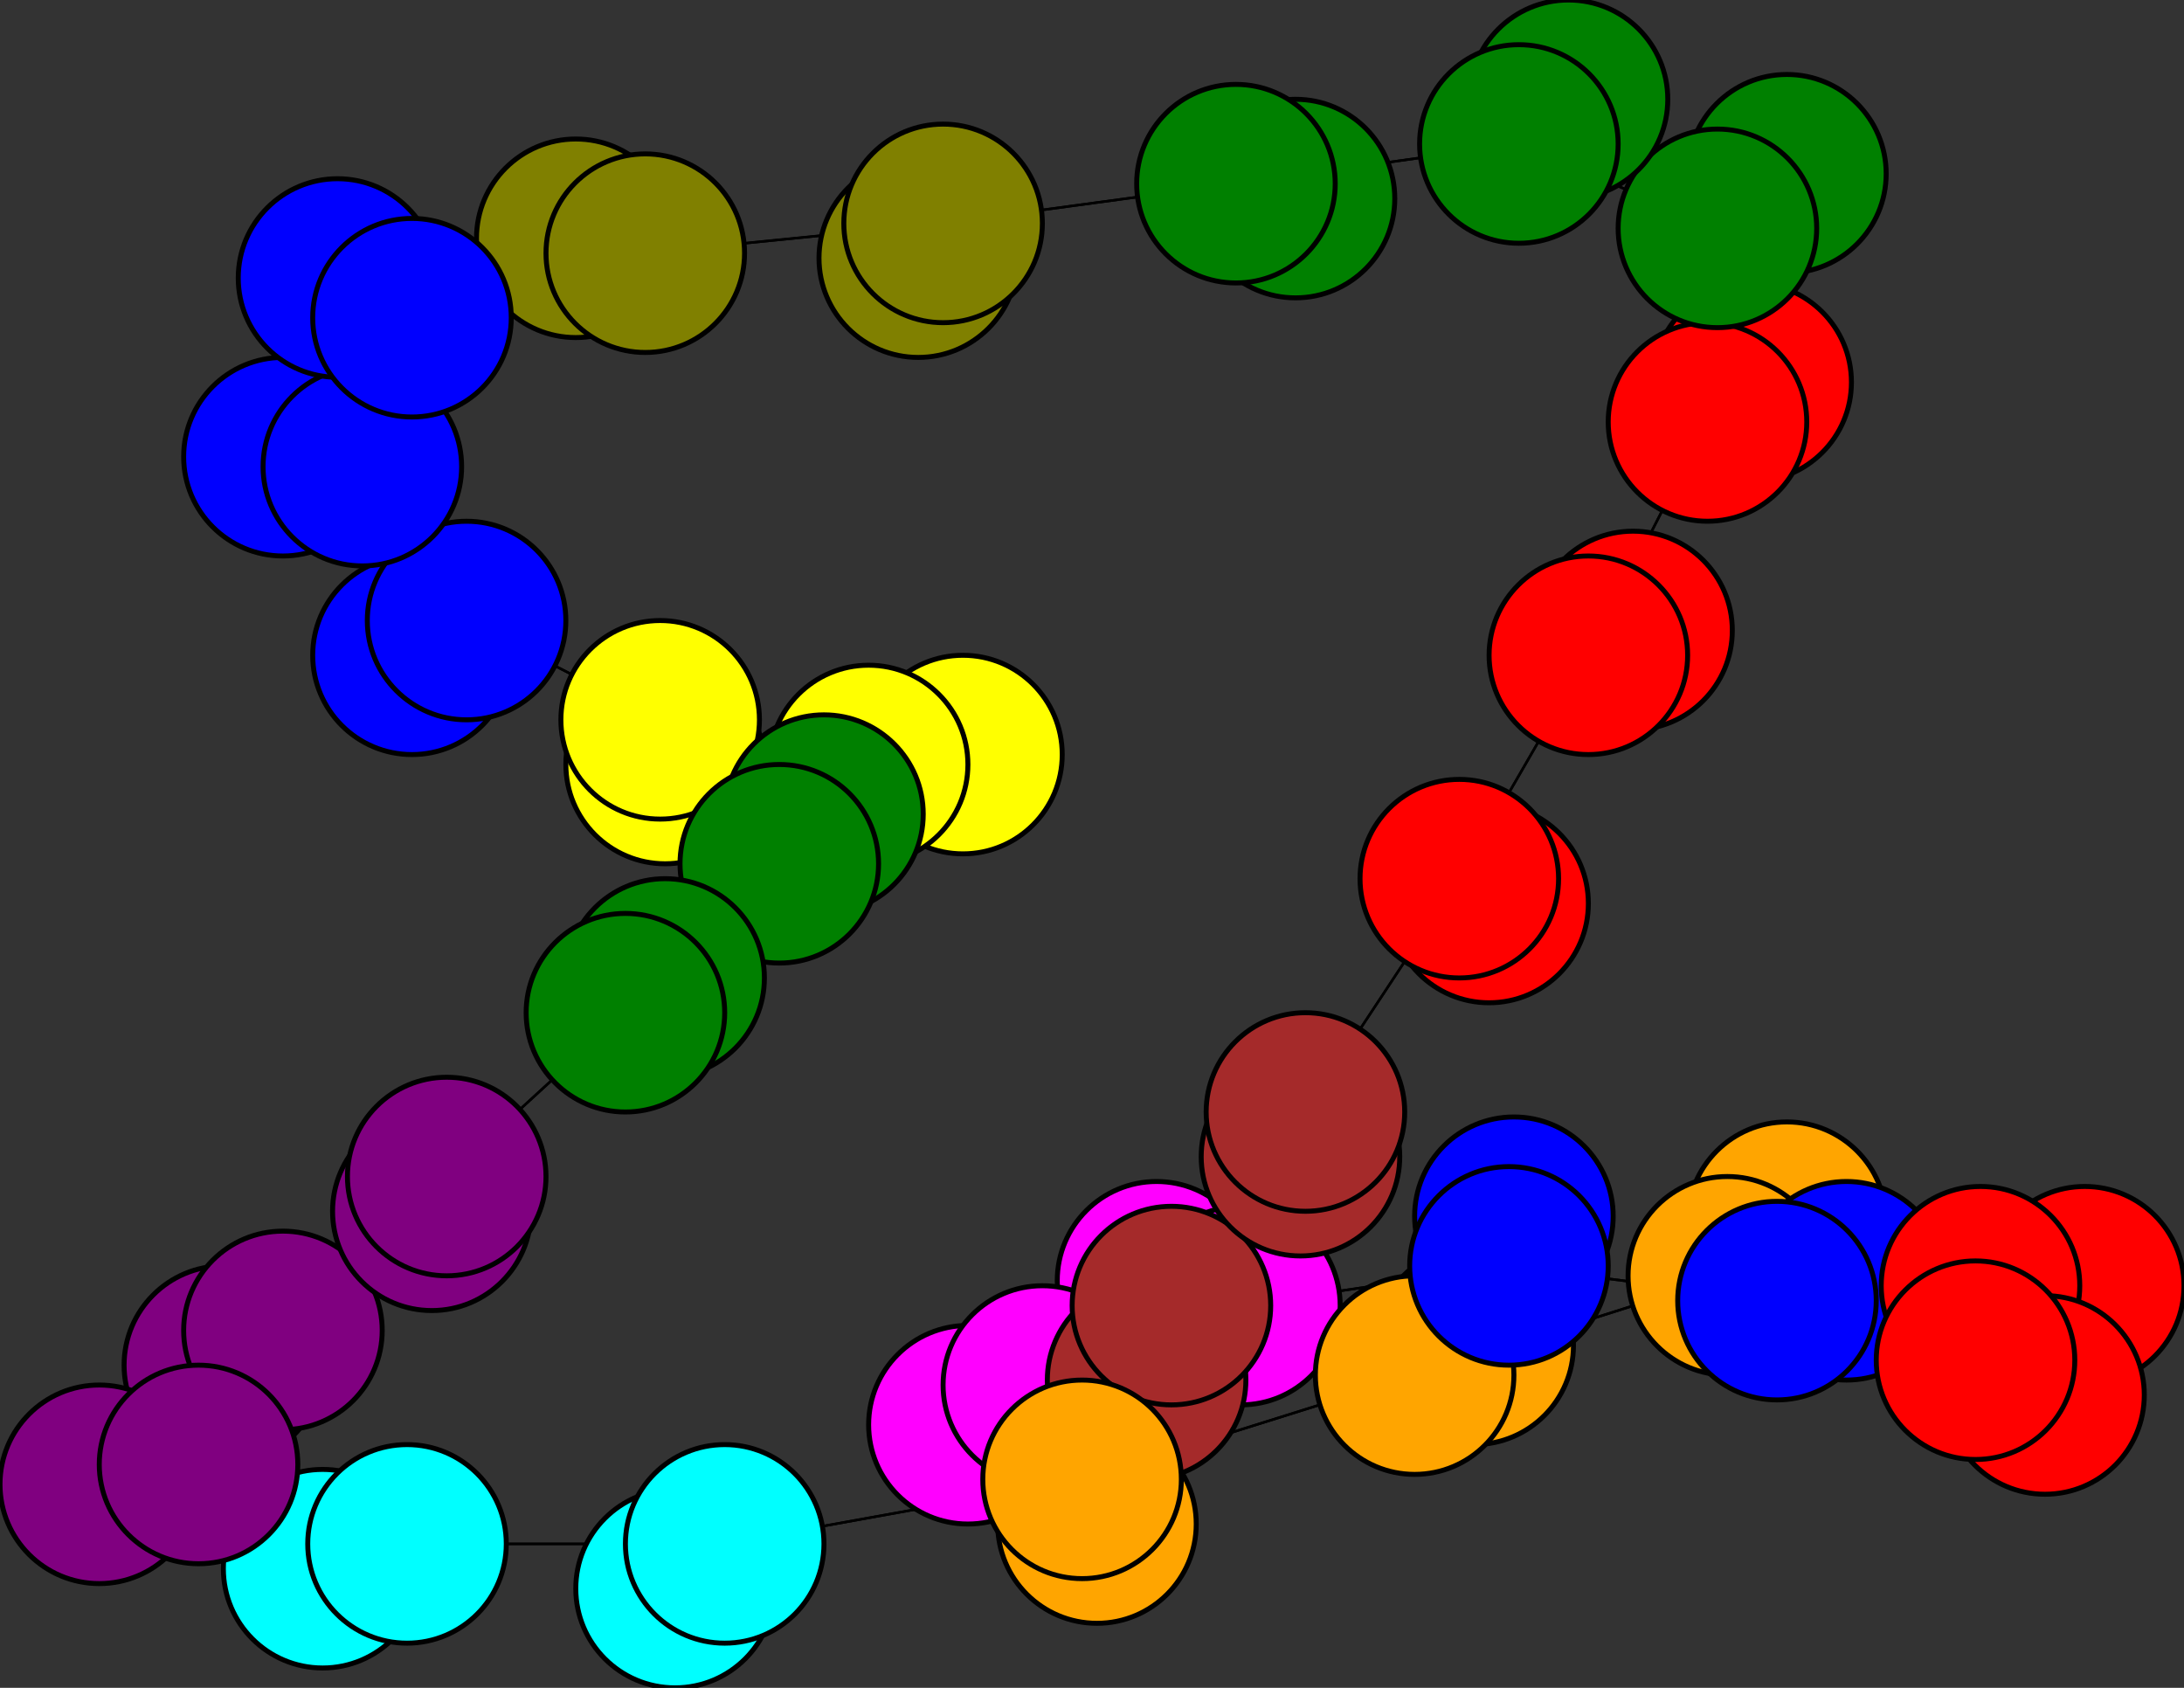 <svg width="440" height="340" xmlns="http://www.w3.org/2000/svg">
<rect width="100%" height="100%" fill="#333333" stroke="none"/>
<path stroke-width="20.0" stroke="black" d="M 194 152 175 154"/>
<path stroke-width="0.5" stroke="black" d="M 83 64 130 51"/>
<path stroke-width="0.5" stroke="black" d="M 83 64 73 94"/>
<path stroke-width="20.0" stroke="black" d="M 68 56 83 64"/>
<path stroke-width="20.0" stroke="black" d="M 249 37 261 40"/>
<path stroke-width="0.5" stroke="black" d="M 249 37 190 45"/>
<path stroke-width="0.5" stroke="black" d="M 249 37 306 29"/>
<path stroke-width="20.0" stroke="black" d="M 261 40 249 37"/>
<path stroke-width="0.5" stroke="black" d="M 358 262 398 274"/>
<path stroke-width="20.0" stroke="black" d="M 358 262 372 258"/>
<path stroke-width="0.5" stroke="black" d="M 358 262 304 255"/>
<path stroke-width="20.0" stroke="black" d="M 372 258 358 262"/>
<path stroke-width="0.5" stroke="black" d="M 304 255 358 262"/>
<path stroke-width="20.0" stroke="black" d="M 304 255 305 245"/>
<path stroke-width="0.5" stroke="black" d="M 304 255 250 263"/>
<path stroke-width="20.0" stroke="black" d="M 305 245 304 255"/>
<path stroke-width="20.0" stroke="black" d="M 263 224 262 233"/>
<path stroke-width="0.5" stroke="black" d="M 263 224 294 177"/>
<path stroke-width="0.5" stroke="black" d="M 263 224 236 263"/>
<path stroke-width="20.0" stroke="black" d="M 262 233 263 224"/>
<path stroke-width="0.5" stroke="black" d="M 146 311 218 298"/>
<path stroke-width="20.0" stroke="black" d="M 146 311 136 320"/>
<path stroke-width="0.5" stroke="black" d="M 146 311 82 311"/>
<path stroke-width="20.0" stroke="black" d="M 136 320 146 311"/>
<path stroke-width="0.5" stroke="black" d="M 82 311 40 295"/>
<path stroke-width="0.5" stroke="black" d="M 82 311 146 311"/>
<path stroke-width="20.0" stroke="black" d="M 82 311 65 316"/>
<path stroke-width="20.0" stroke="black" d="M 65 316 82 311"/>
<path stroke-width="20.0" stroke="black" d="M 83 64 68 56"/>
<path stroke-width="0.5" stroke="black" d="M 130 51 83 64"/>
<path stroke-width="20.0" stroke="black" d="M 420 259 399 259"/>
<path stroke-width="20.0" stroke="black" d="M 399 259 420 259"/>
<path stroke-width="0.5" stroke="black" d="M 90 237 57 268"/>
<path stroke-width="20.0" stroke="black" d="M 87 244 90 237"/>
<path stroke-width="0.5" stroke="black" d="M 126 204 90 237"/>
<path stroke-width="20.0" stroke="black" d="M 126 204 134 197"/>
<path stroke-width="0.5" stroke="black" d="M 126 204 157 174"/>
<path stroke-width="20.0" stroke="black" d="M 134 197 126 204"/>
<path stroke-width="20.0" stroke="black" d="M 218 298 221 307"/>
<path stroke-width="0.5" stroke="black" d="M 218 298 146 311"/>
<path stroke-width="0.5" stroke="black" d="M 218 298 285 277"/>
<path stroke-width="20.0" stroke="black" d="M 221 307 218 298"/>
<path stroke-width="0.5" stroke="black" d="M 157 174 126 204"/>
<path stroke-width="20.0" stroke="black" d="M 157 174 166 164"/>
<path stroke-width="0.5" stroke="black" d="M 157 174 175 154"/>
<path stroke-width="20.0" stroke="black" d="M 166 164 157 174"/>
<path stroke-width="20.0" stroke="black" d="M 398 274 412 281"/>
<path stroke-width="0.5" stroke="black" d="M 398 274 399 259"/>
<path stroke-width="0.5" stroke="black" d="M 398 274 358 262"/>
<path stroke-width="20.0" stroke="black" d="M 412 281 398 274"/>
<path stroke-width="20.0" stroke="black" d="M 40 295 20 299"/>
<path stroke-width="0.5" stroke="black" d="M 40 295 57 268"/>
<path stroke-width="0.5" stroke="black" d="M 40 295 82 311"/>
<path stroke-width="20.0" stroke="black" d="M 20 299 40 295"/>
<path stroke-width="0.5" stroke="black" d="M 57 268 90 237"/>
<path stroke-width="0.5" stroke="black" d="M 57 268 40 295"/>
<path stroke-width="20.0" stroke="black" d="M 57 268 45 275"/>
<path stroke-width="20.0" stroke="black" d="M 45 275 57 268"/>
<path stroke-width="0.5" stroke="black" d="M 399 259 398 274"/>
<path stroke-width="0.5" stroke="black" d="M 399 259 348 257"/>
<path stroke-width="20.0" stroke="black" d="M 130 51 116 48"/>
<path stroke-width="0.5" stroke="black" d="M 130 51 190 45"/>
<path stroke-width="20.0" stroke="black" d="M 116 48 130 51"/>
<path stroke-width="0.5" stroke="black" d="M 236 263 263 224"/>
<path stroke-width="20.0" stroke="black" d="M 236 263 231 278"/>
<path stroke-width="0.5" stroke="black" d="M 236 263 210 279"/>
<path stroke-width="20.0" stroke="black" d="M 231 278 236 263"/>
<path stroke-width="0.5" stroke="black" d="M 73 94 83 64"/>
<path stroke-width="20.0" stroke="black" d="M 73 94 57 92"/>
<path stroke-width="0.5" stroke="black" d="M 73 94 94 125"/>
<path stroke-width="20.0" stroke="black" d="M 57 92 73 94"/>
<path stroke-width="0.5" stroke="black" d="M 94 125 73 94"/>
<path stroke-width="20.0" stroke="black" d="M 94 125 83 132"/>
<path stroke-width="0.5" stroke="black" d="M 94 125 133 145"/>
<path stroke-width="20.0" stroke="black" d="M 83 132 94 125"/>
<path stroke-width="0.5" stroke="black" d="M 210 279 236 263"/>
<path stroke-width="20.0" stroke="black" d="M 210 279 195 287"/>
<path stroke-width="0.5" stroke="black" d="M 210 279 250 263"/>
<path stroke-width="20.0" stroke="black" d="M 195 287 210 279"/>
<path stroke-width="0.5" stroke="black" d="M 250 263 304 255"/>
<path stroke-width="0.5" stroke="black" d="M 250 263 210 279"/>
<path stroke-width="20.0" stroke="black" d="M 250 263 233 258"/>
<path stroke-width="20.0" stroke="black" d="M 233 258 250 263"/>
<path stroke-width="0.5" stroke="black" d="M 133 145 94 125"/>
<path stroke-width="20.0" stroke="black" d="M 133 145 134 154"/>
<path stroke-width="0.5" stroke="black" d="M 133 145 175 154"/>
<path stroke-width="20.0" stroke="black" d="M 134 154 133 145"/>
<path stroke-width="0.5" stroke="black" d="M 175 154 157 174"/>
<path stroke-width="0.5" stroke="black" d="M 175 154 133 145"/>
<path stroke-width="20.0" stroke="black" d="M 175 154 194 152"/>
<path stroke-width="20.0" stroke="black" d="M 353 77 344 85"/>
<path stroke-width="20.0" stroke="black" d="M 344 85 353 77"/>
<path stroke-width="0.5" stroke="black" d="M 344 85 320 132"/>
<path stroke-width="0.5" stroke="black" d="M 344 85 346 46"/>
<path stroke-width="0.5" stroke="black" d="M 190 45 249 37"/>
<path stroke-width="0.5" stroke="black" d="M 190 45 130 51"/>
<path stroke-width="20.0" stroke="black" d="M 190 45 185 52"/>
<path stroke-width="20.0" stroke="black" d="M 185 52 190 45"/>
<path stroke-width="0.5" stroke="black" d="M 348 257 399 259"/>
<path stroke-width="20.0" stroke="black" d="M 348 257 360 246"/>
<path stroke-width="0.5" stroke="black" d="M 348 257 285 277"/>
<path stroke-width="20.0" stroke="black" d="M 360 246 348 257"/>
<path stroke-width="0.5" stroke="black" d="M 285 277 218 298"/>
<path stroke-width="0.5" stroke="black" d="M 285 277 348 257"/>
<path stroke-width="20.0" stroke="black" d="M 285 277 297 271"/>
<path stroke-width="20.0" stroke="black" d="M 297 271 285 277"/>
<path stroke-width="0.5" stroke="black" d="M 306 29 249 37"/>
<path stroke-width="0.5" stroke="black" d="M 90 237 126 204"/>
<path stroke-width="20.0" stroke="black" d="M 306 29 316 20"/>
<path stroke-width="20.0" stroke="black" d="M 316 20 306 29"/>
<path stroke-width="0.5" stroke="black" d="M 346 46 306 29"/>
<path stroke-width="20.0" stroke="black" d="M 346 46 360 35"/>
<path stroke-width="0.5" stroke="black" d="M 346 46 344 85"/>
<path stroke-width="20.0" stroke="black" d="M 360 35 346 46"/>
<path stroke-width="0.5" stroke="black" d="M 294 177 263 224"/>
<path stroke-width="20.0" stroke="black" d="M 294 177 300 182"/>
<path stroke-width="0.5" stroke="black" d="M 294 177 320 132"/>
<path stroke-width="20.0" stroke="black" d="M 300 182 294 177"/>
<path stroke-width="0.5" stroke="black" d="M 320 132 294 177"/>
<path stroke-width="20.0" stroke="black" d="M 320 132 329 127"/>
<path stroke-width="0.5" stroke="black" d="M 320 132 344 85"/>
<path stroke-width="20.0" stroke="black" d="M 329 127 320 132"/>
<path stroke-width="0.5" stroke="black" d="M 306 29 346 46"/>
<path stroke-width="20.0" stroke="black" d="M 90 237 87 244"/>
<circle cx="194" cy="152" r="20.0" style="fill:yellow;stroke:black;stroke-width:1.0"/>
<circle cx="175" cy="154" r="20.0" style="fill:yellow;stroke:black;stroke-width:1.0"/>
<circle cx="134" cy="154" r="20.0" style="fill:yellow;stroke:black;stroke-width:1.0"/>
<circle cx="133" cy="145" r="20.0" style="fill:yellow;stroke:black;stroke-width:1.0"/>
<circle cx="233" cy="258" r="20.0" style="fill:fuchsia;stroke:black;stroke-width:1.0"/>
<circle cx="250" cy="263" r="20.0" style="fill:fuchsia;stroke:black;stroke-width:1.0"/>
<circle cx="195" cy="287" r="20.0" style="fill:fuchsia;stroke:black;stroke-width:1.0"/>
<circle cx="210" cy="279" r="20.0" style="fill:fuchsia;stroke:black;stroke-width:1.0"/>
<circle cx="83" cy="132" r="20.0" style="fill:blue;stroke:black;stroke-width:1.0"/>
<circle cx="94" cy="125" r="20.0" style="fill:blue;stroke:black;stroke-width:1.0"/>
<circle cx="57" cy="92" r="20.0" style="fill:blue;stroke:black;stroke-width:1.0"/>
<circle cx="73" cy="94" r="20.0" style="fill:blue;stroke:black;stroke-width:1.0"/>
<circle cx="231" cy="278" r="20.0" style="fill:brown;stroke:black;stroke-width:1.0"/>
<circle cx="236" cy="263" r="20.0" style="fill:brown;stroke:black;stroke-width:1.0"/>
<circle cx="353" cy="77" r="20.0" style="fill:red;stroke:black;stroke-width:1.0"/>
<circle cx="344" cy="85" r="20.0" style="fill:red;stroke:black;stroke-width:1.0"/>
<circle cx="329" cy="127" r="20.0" style="fill:red;stroke:black;stroke-width:1.0"/>
<circle cx="320" cy="132" r="20.0" style="fill:red;stroke:black;stroke-width:1.0"/>
<circle cx="300" cy="182" r="20.0" style="fill:red;stroke:black;stroke-width:1.0"/>
<circle cx="294" cy="177" r="20.0" style="fill:red;stroke:black;stroke-width:1.0"/>
<circle cx="360" cy="35" r="20.0" style="fill:green;stroke:black;stroke-width:1.0"/>
<circle cx="346" cy="46" r="20.0" style="fill:green;stroke:black;stroke-width:1.0"/>
<circle cx="316" cy="20" r="20.0" style="fill:green;stroke:black;stroke-width:1.0"/>
<circle cx="306" cy="29" r="20.0" style="fill:green;stroke:black;stroke-width:1.0"/>
<circle cx="297" cy="271" r="20.0" style="fill:orange;stroke:black;stroke-width:1.0"/>
<circle cx="285" cy="277" r="20.0" style="fill:orange;stroke:black;stroke-width:1.0"/>
<circle cx="360" cy="246" r="20.0" style="fill:orange;stroke:black;stroke-width:1.0"/>
<circle cx="348" cy="257" r="20.0" style="fill:orange;stroke:black;stroke-width:1.0"/>
<circle cx="185" cy="52" r="20.0" style="fill:olive;stroke:black;stroke-width:1.0"/>
<circle cx="190" cy="45" r="20.0" style="fill:olive;stroke:black;stroke-width:1.0"/>
<circle cx="116" cy="48" r="20.0" style="fill:olive;stroke:black;stroke-width:1.0"/>
<circle cx="130" cy="51" r="20.0" style="fill:olive;stroke:black;stroke-width:1.0"/>
<circle cx="65" cy="316" r="20.0" style="fill:aqua;stroke:black;stroke-width:1.0"/>
<circle cx="82" cy="311" r="20.0" style="fill:aqua;stroke:black;stroke-width:1.0"/>
<circle cx="136" cy="320" r="20.0" style="fill:aqua;stroke:black;stroke-width:1.0"/>
<circle cx="146" cy="311" r="20.0" style="fill:aqua;stroke:black;stroke-width:1.0"/>
<circle cx="262" cy="233" r="20.0" style="fill:brown;stroke:black;stroke-width:1.0"/>
<circle cx="263" cy="224" r="20.0" style="fill:brown;stroke:black;stroke-width:1.0"/>
<circle cx="305" cy="245" r="20.0" style="fill:blue;stroke:black;stroke-width:1.0"/>
<circle cx="304" cy="255" r="20.0" style="fill:blue;stroke:black;stroke-width:1.0"/>
<circle cx="372" cy="258" r="20.0" style="fill:blue;stroke:black;stroke-width:1.0"/>
<circle cx="358" cy="262" r="20.0" style="fill:blue;stroke:black;stroke-width:1.0"/>
<circle cx="261" cy="40" r="20.0" style="fill:green;stroke:black;stroke-width:1.0"/>
<circle cx="249" cy="37" r="20.0" style="fill:green;stroke:black;stroke-width:1.0"/>
<circle cx="68" cy="56" r="20.0" style="fill:blue;stroke:black;stroke-width:1.0"/>
<circle cx="83" cy="64" r="20.0" style="fill:blue;stroke:black;stroke-width:1.0"/>
<circle cx="420" cy="259" r="20.0" style="fill:red;stroke:black;stroke-width:1.0"/>
<circle cx="399" cy="259" r="20.0" style="fill:red;stroke:black;stroke-width:1.0"/>
<circle cx="45" cy="275" r="20.0" style="fill:purple;stroke:black;stroke-width:1.0"/>
<circle cx="57" cy="268" r="20.0" style="fill:purple;stroke:black;stroke-width:1.0"/>
<circle cx="20" cy="299" r="20.0" style="fill:purple;stroke:black;stroke-width:1.0"/>
<circle cx="40" cy="295" r="20.0" style="fill:purple;stroke:black;stroke-width:1.0"/>
<circle cx="412" cy="281" r="20.0" style="fill:red;stroke:black;stroke-width:1.0"/>
<circle cx="398" cy="274" r="20.0" style="fill:red;stroke:black;stroke-width:1.0"/>
<circle cx="166" cy="164" r="20.0" style="fill:green;stroke:black;stroke-width:1.0"/>
<circle cx="157" cy="174" r="20.0" style="fill:green;stroke:black;stroke-width:1.0"/>
<circle cx="221" cy="307" r="20.0" style="fill:orange;stroke:black;stroke-width:1.0"/>
<circle cx="218" cy="298" r="20.0" style="fill:orange;stroke:black;stroke-width:1.0"/>
<circle cx="134" cy="197" r="20.0" style="fill:green;stroke:black;stroke-width:1.0"/>
<circle cx="126" cy="204" r="20.0" style="fill:green;stroke:black;stroke-width:1.0"/>
<circle cx="87" cy="244" r="20.0" style="fill:purple;stroke:black;stroke-width:1.0"/>
<circle cx="90" cy="237" r="20.0" style="fill:purple;stroke:black;stroke-width:1.0"/>
</svg>
